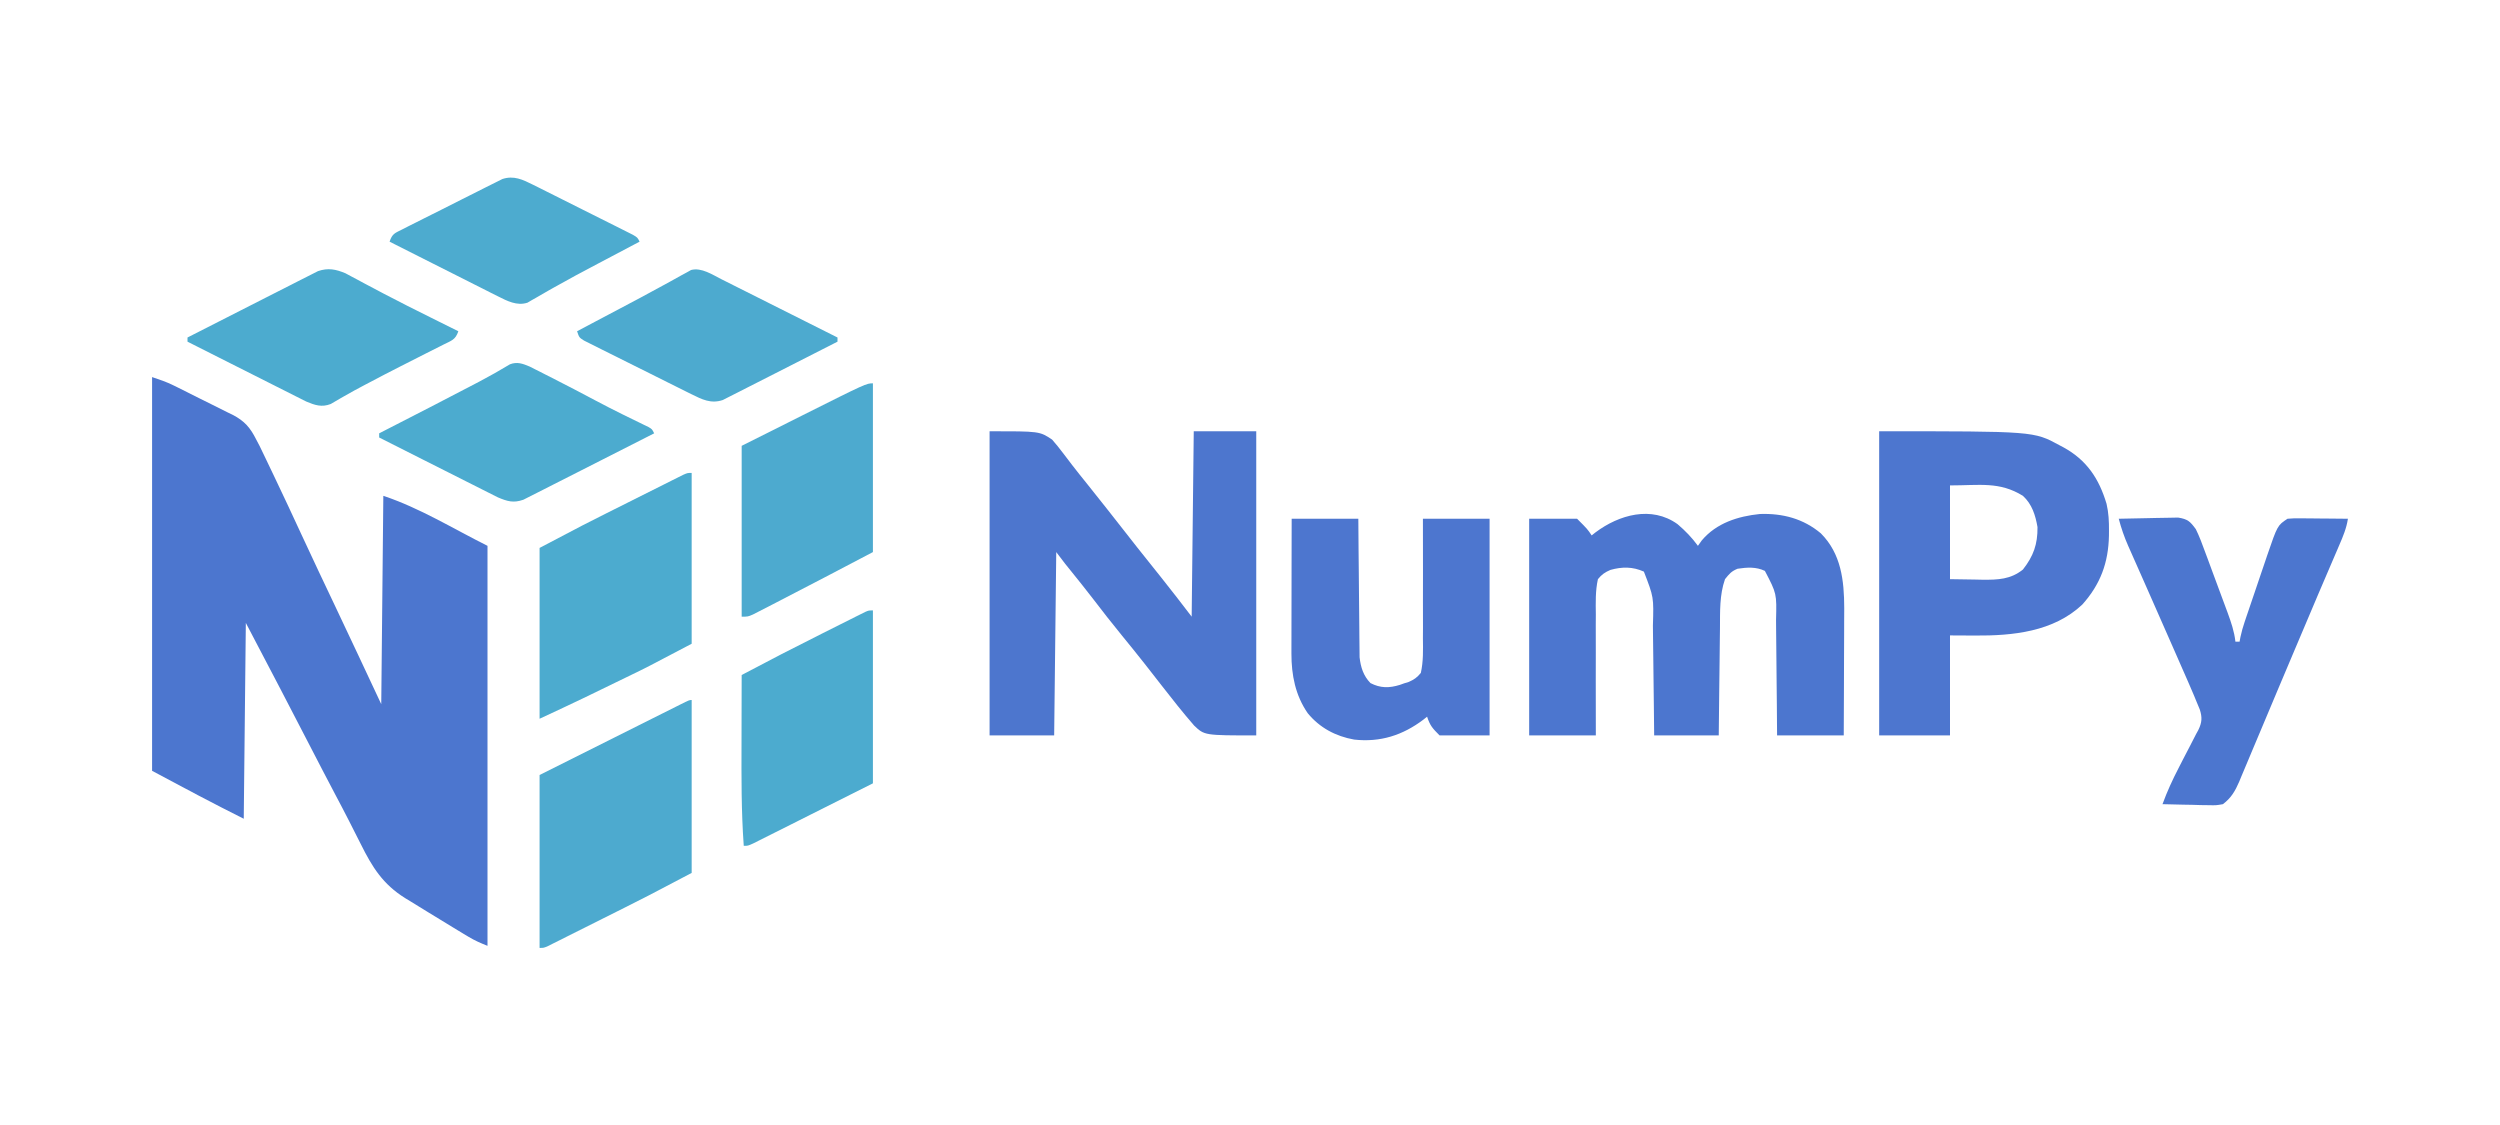 <?xml version="1.0" encoding="UTF-8"?>
<svg version="1.1" xmlns="http://www.w3.org/2000/svg" width="1200" height="540">
<path d="M0 0 C3.681 1.227 6.788 2.267 10.182 3.936 C10.946 4.31 11.71 4.685 12.498 5.071 C15.949 6.792 19.399 8.516 22.841 10.256 C24.652 11.167 26.469 12.069 28.29 12.961 C30.935 14.258 33.564 15.583 36.191 16.914 C37 17.304 37.808 17.694 38.641 18.096 C44.366 21.054 47.125 24.277 50 30 C50.543 31.032 51.087 32.063 51.646 33.126 C52.124 34.121 52.602 35.116 53.094 36.141 C53.642 37.278 54.19 38.416 54.755 39.588 C55.337 40.808 55.919 42.029 56.5 43.25 C57.121 44.544 57.741 45.839 58.362 47.133 C62.928 56.67 67.394 66.252 71.827 75.852 C77.121 87.304 82.525 98.704 87.942 110.099 C95.354 125.706 102.667 141.355 110 157 C110.33 124 110.66 91 111 57 C128.539 62.846 144.465 72.732 161 81 C161 144.36 161 207.72 161 273 C157.624 271.65 154.948 270.495 151.91 268.672 C151.136 268.209 150.362 267.746 149.565 267.269 C148.739 266.767 147.913 266.266 147.062 265.75 C146.197 265.226 145.332 264.701 144.441 264.161 C141.623 262.447 138.812 260.723 136 259 C135.019 258.404 134.039 257.809 133.028 257.195 C130.072 255.395 127.128 253.575 124.188 251.75 C123.276 251.197 122.364 250.643 121.424 250.073 C110.765 243.383 105.73 235.334 100.188 224.188 C99.571 222.971 98.954 221.754 98.336 220.539 C97.109 218.126 95.887 215.711 94.669 213.293 C92.516 209.044 90.298 204.832 88.062 200.625 C83.869 192.691 79.743 184.723 75.625 176.75 C71.015 167.826 66.398 158.905 61.75 150 C61.328 149.191 60.906 148.383 60.471 147.55 C55.323 137.695 50.159 127.849 45 118 C44.67 149.02 44.34 180.04 44 212 C29.198 204.599 14.588 196.815 0 189 C0 126.63 0 64.26 0 0 Z " fill="#4C76CF" transform="translate(73,181)"/>
<path d="M0 0 C24 0 24 0 30 4 C31.825 6.077 33.484 8.103 35.125 10.312 C36.085 11.57 37.046 12.826 38.008 14.082 C38.499 14.729 38.991 15.375 39.497 16.042 C41.948 19.235 44.475 22.365 47 25.5 C53.176 33.198 59.269 40.96 65.354 48.729 C66.715 50.466 68.076 52.202 69.438 53.938 C70.113 54.799 70.113 54.799 70.803 55.678 C74.639 60.558 78.514 65.406 82.414 70.236 C87.382 76.415 92.161 82.71 97 89 C97.33 59.63 97.66 30.26 98 0 C107.9 0 117.8 0 128 0 C128 48.18 128 96.36 128 146 C103.139 146 103.139 146 98.148 141.23 C92.68 134.931 87.528 128.409 82.415 121.822 C80.159 118.917 77.894 116.019 75.625 113.125 C75.177 112.554 74.73 111.983 74.269 111.394 C70.709 106.867 67.08 102.398 63.438 97.938 C58.703 92.139 54.093 86.265 49.555 80.312 C46.116 75.826 42.566 71.426 39.021 67.023 C38.541 66.426 38.061 65.83 37.566 65.215 C37.143 64.69 36.72 64.165 36.283 63.625 C34.823 61.775 33.414 59.885 32 58 C31.67 87.04 31.34 116.08 31 146 C20.77 146 10.54 146 0 146 C0 97.82 0 49.64 0 0 Z " fill="#4D76CE" transform="translate(475,207)"/>
<path d="M0 0 C3.702 3.146 6.931 6.478 9.797 10.418 C10.416 9.552 11.034 8.685 11.672 7.793 C18.698 -0.532 29.052 -3.8 39.582 -4.863 C50.472 -5.239 60.391 -2.639 68.797 4.418 C78.559 14.18 79.997 27.094 80.029 40.306 C80.023 42.545 80.008 44.784 79.992 47.023 C79.988 48.6 79.986 50.176 79.984 51.752 C79.976 55.863 79.956 59.975 79.934 64.086 C79.91 69.039 79.901 73.992 79.889 78.945 C79.87 86.436 79.832 93.927 79.797 101.418 C69.237 101.418 58.677 101.418 47.797 101.418 C47.741 94.086 47.741 94.086 47.684 86.605 C47.653 83.497 47.622 80.389 47.588 77.281 C47.534 72.355 47.483 67.428 47.45 62.501 C47.424 58.527 47.384 54.552 47.334 50.578 C47.317 49.066 47.306 47.554 47.299 46.042 C47.626 33.334 47.626 33.334 41.945 22.449 C37.716 20.419 33.353 20.732 28.797 21.418 C25.779 22.704 24.976 23.737 22.797 26.418 C20.138 34.025 20.446 41.892 20.383 49.855 C20.364 51.346 20.345 52.837 20.324 54.328 C20.273 58.227 20.233 62.126 20.196 66.026 C20.149 70.718 20.087 75.409 20.028 80.101 C19.94 87.206 19.87 94.312 19.797 101.418 C9.567 101.418 -0.663 101.418 -11.203 101.418 C-11.252 96.77 -11.301 92.121 -11.352 87.332 C-11.387 84.37 -11.423 81.408 -11.461 78.445 C-11.521 73.754 -11.579 69.062 -11.625 64.371 C-11.662 60.584 -11.709 56.797 -11.761 53.011 C-11.78 51.573 -11.795 50.136 -11.806 48.698 C-11.389 35.064 -11.389 35.064 -16.141 22.793 C-21.502 20.386 -26.592 20.409 -32.212 21.979 C-34.896 23.148 -36.337 24.135 -38.203 26.418 C-39.443 32.026 -39.275 37.593 -39.203 43.312 C-39.211 44.987 -39.222 46.661 -39.236 48.336 C-39.264 52.734 -39.245 57.13 -39.216 61.528 C-39.195 66.02 -39.218 70.511 -39.238 75.002 C-39.271 83.808 -39.249 92.612 -39.203 101.418 C-49.763 101.418 -60.323 101.418 -71.203 101.418 C-71.203 67.098 -71.203 32.778 -71.203 -2.582 C-63.613 -2.582 -56.023 -2.582 -48.203 -2.582 C-43.203 2.418 -43.203 2.418 -41.203 5.418 C-40.609 4.947 -40.015 4.477 -39.402 3.992 C-28.087 -4.508 -12.491 -8.97 0 0 Z " fill="#4C76CF" transform="translate(805.203,251.582)"/>
<path d="M0 0 C74.24 0 74.24 0 86.5 6.688 C87.163 7.038 87.826 7.388 88.509 7.749 C99.624 13.863 105.522 22.713 109.145 34.828 C110.154 39.147 110.346 43.327 110.312 47.75 C110.307 48.536 110.301 49.321 110.295 50.131 C110.027 63.107 106.208 73.472 97.5 83.188 C83.634 96.26 64.128 98.196 46 98.062 C42.04 98.042 38.08 98.021 34 98 C34 113.84 34 129.68 34 146 C22.78 146 11.56 146 0 146 C0 97.82 0 49.64 0 0 Z M34 26 C34 40.85 34 55.7 34 71 C39.94 71.093 39.94 71.093 46 71.188 C47.849 71.228 47.849 71.228 49.734 71.27 C56.974 71.325 63.178 71.114 69.023 66.352 C74.05 59.93 76.096 54.246 76 46 C75.001 40.258 73.377 35.022 69 31 C57.694 24.017 48.234 26 34 26 Z " fill="#4D76CF" transform="translate(902,207)"/>
<path d="M0 0 C10.56 0 21.12 0 32 0 C32.037 4.972 32.075 9.944 32.113 15.066 C32.144 18.225 32.175 21.383 32.209 24.541 C32.263 29.549 32.314 34.557 32.346 39.565 C32.373 43.604 32.413 47.644 32.463 51.683 C32.48 53.221 32.491 54.758 32.498 56.296 C32.507 58.458 32.535 60.618 32.568 62.78 C32.584 64.622 32.584 64.622 32.601 66.501 C33.143 71.255 34.408 75.353 37.812 78.875 C42.606 81.34 46.771 81.333 51.917 79.745 C52.605 79.499 53.292 79.253 54 79 C54.699 78.788 55.398 78.576 56.118 78.358 C58.755 77.213 60.172 76.246 62 74 C63.233 68.463 63.072 62.973 63 57.324 C63.008 55.672 63.019 54.02 63.033 52.368 C63.061 48.029 63.042 43.692 63.013 39.353 C62.991 34.922 63.015 30.491 63.035 26.061 C63.068 17.373 63.045 8.687 63 0 C73.56 0 84.12 0 95 0 C95 34.32 95 68.64 95 104 C87.08 104 79.16 104 71 104 C67.546 100.546 66.436 99.309 65 95 C64.429 95.459 63.858 95.918 63.27 96.391 C53.291 103.942 42.533 107.394 30 106 C21.128 104.421 13.431 100.337 7.688 93.312 C1.763 84.739 -0.132 74.959 -0.114 64.709 C-0.114 64.006 -0.114 63.303 -0.114 62.579 C-0.113 60.274 -0.106 57.969 -0.098 55.664 C-0.096 54.058 -0.094 52.453 -0.093 50.847 C-0.09 46.635 -0.08 42.423 -0.069 38.212 C-0.057 33.15 -0.052 28.089 -0.046 23.028 C-0.037 15.352 -0.017 7.676 0 0 Z " fill="#4D76CF" transform="translate(620,249)"/>
<path d="M0 0 C4.466 -0.124 8.93 -0.215 13.397 -0.275 C14.915 -0.3 16.433 -0.334 17.951 -0.377 C20.138 -0.438 22.324 -0.466 24.512 -0.488 C25.826 -0.514 27.141 -0.541 28.495 -0.568 C33.095 0.177 34.246 1.247 37 5 C38.716 8.505 40.06 12.111 41.391 15.777 C41.976 17.344 41.976 17.344 42.573 18.941 C43.392 21.144 44.206 23.348 45.013 25.555 C46.246 28.927 47.5 32.291 48.758 35.654 C49.553 37.799 50.348 39.944 51.141 42.09 C51.514 43.093 51.886 44.096 52.271 45.13 C53.951 49.742 55.452 54.089 56 59 C56.66 59 57.32 59 58 59 C58.136 58.267 58.271 57.535 58.411 56.78 C58.942 54.274 59.608 51.944 60.427 49.52 C60.858 48.238 60.858 48.238 61.298 46.93 C61.608 46.019 61.918 45.107 62.238 44.168 C62.721 42.742 62.721 42.742 63.214 41.287 C63.896 39.279 64.579 37.271 65.264 35.263 C66.304 32.211 67.335 29.155 68.365 26.1 C69.031 24.143 69.697 22.187 70.363 20.23 C70.82 18.872 70.82 18.872 71.285 17.487 C76.19 3.207 76.19 3.207 81 0 C84.003 -0.227 84.003 -0.227 87.637 -0.195 C88.935 -0.189 90.234 -0.182 91.572 -0.176 C92.944 -0.159 94.316 -0.142 95.688 -0.125 C97.071 -0.115 98.454 -0.106 99.838 -0.098 C103.225 -0.074 106.613 -0.041 110 0 C109.322 4.521 107.657 8.493 105.852 12.656 C105.528 13.414 105.204 14.172 104.87 14.952 C104.164 16.601 103.457 18.249 102.747 19.896 C101.207 23.471 99.676 27.051 98.145 30.631 C97.335 32.525 96.524 34.419 95.713 36.313 C91.686 45.718 87.713 55.145 83.743 64.573 C81.374 70.195 78.995 75.814 76.617 81.432 C74.142 87.287 71.681 93.148 69.228 99.012 C67.594 102.912 65.949 106.809 64.303 110.704 C63.525 112.55 62.751 114.399 61.982 116.249 C60.919 118.806 59.84 121.357 58.758 123.906 C58.45 124.656 58.143 125.406 57.826 126.179 C55.906 130.647 53.982 134.005 50 137 C46.77 137.568 46.77 137.568 43.168 137.488 C41.876 137.472 40.583 137.456 39.252 137.439 C37.897 137.398 36.542 137.355 35.188 137.312 C33.813 137.287 32.439 137.265 31.064 137.244 C27.709 137.185 24.355 137.103 21 137 C23.193 130.965 25.827 125.251 28.777 119.559 C29.462 118.22 30.146 116.88 30.83 115.541 C31.885 113.477 32.947 111.42 34.037 109.374 C35.104 107.366 36.131 105.34 37.152 103.309 C37.483 102.708 37.814 102.108 38.156 101.49 C39.981 97.759 40.123 95.374 38.889 91.541 C38.285 90.017 37.655 88.503 37 87 C36.731 86.337 36.462 85.675 36.184 84.992 C35.36 82.99 34.497 81.011 33.621 79.031 C33.297 78.289 32.972 77.547 32.638 76.782 C31.938 75.185 31.237 73.588 30.535 71.992 C29.418 69.455 28.306 66.916 27.195 64.377 C23.549 56.049 19.883 47.73 16.206 39.415 C14.555 35.68 12.907 31.944 11.259 28.207 C10.081 25.542 8.898 22.879 7.715 20.217 C6.988 18.572 6.261 16.927 5.535 15.281 C5.206 14.544 4.876 13.807 4.537 13.048 C2.649 8.755 1.186 4.539 0 0 Z " fill="#4C76CF" transform="translate(1017,249)"/>
<path d="M0 0 C0 27.39 0 54.78 0 83 C-21.983 94.57 -21.983 94.57 -32.16 99.664 C-33.844 100.508 -33.844 100.508 -35.562 101.37 C-37.887 102.535 -40.214 103.7 -42.54 104.863 C-45.522 106.355 -48.502 107.85 -51.48 109.348 C-54.351 110.79 -57.224 112.227 -60.098 113.664 C-61.165 114.201 -62.233 114.739 -63.333 115.292 C-64.312 115.781 -65.292 116.269 -66.301 116.772 C-67.163 117.204 -68.025 117.635 -68.913 118.08 C-71 119 -71 119 -73 119 C-73 91.61 -73 64.22 -73 36 C-61.141 30.06 -49.281 24.12 -37.062 18 C-33.313 16.121 -29.563 14.241 -25.699 12.305 C-21.134 10.02 -21.134 10.02 -18.999 8.952 C-17.502 8.202 -16.005 7.452 -14.509 6.702 C-12.248 5.567 -9.986 4.436 -7.723 3.305 C-7.052 2.967 -6.381 2.63 -5.69 2.283 C-1.114 0 -1.114 0 0 0 Z " fill="#4DAACF" transform="translate(332,336)"/>
<path d="M0 0 C0 27.06 0 54.12 0 82 C-21.858 93.504 -21.858 93.504 -28.859 96.887 C-29.663 97.278 -30.466 97.669 -31.293 98.071 C-32.952 98.878 -34.612 99.684 -36.272 100.488 C-38.765 101.695 -41.256 102.907 -43.746 104.119 C-45.388 104.917 -47.03 105.714 -48.672 106.512 C-49.388 106.86 -50.104 107.208 -50.842 107.567 C-58.193 111.124 -65.597 114.545 -73 118 C-73 90.94 -73 63.88 -73 36 C-51.017 24.43 -51.017 24.43 -40.84 19.336 C-39.717 18.773 -38.595 18.21 -37.438 17.63 C-35.113 16.465 -32.786 15.3 -30.46 14.137 C-27.478 12.645 -24.498 11.15 -21.52 9.652 C-18.649 8.21 -15.776 6.773 -12.902 5.336 C-11.301 4.53 -11.301 4.53 -9.667 3.708 C-8.688 3.219 -7.708 2.731 -6.699 2.228 C-5.837 1.796 -4.975 1.365 -4.087 0.92 C-2 0 -2 0 0 0 Z " fill="#4CABCF" transform="translate(332,227)"/>
<path d="M0 0 C0 27.39 0 54.78 0 83 C-9.859 87.95 -19.718 92.9 -29.875 98 C-32.989 99.566 -36.103 101.132 -39.312 102.746 C-41.768 103.977 -44.224 105.207 -46.68 106.438 C-47.32 106.76 -47.96 107.083 -48.619 107.415 C-50.499 108.363 -52.382 109.305 -54.265 110.246 C-55.327 110.779 -56.388 111.312 -57.482 111.861 C-60 113 -60 113 -62 113 C-63.188 96.505 -63.121 80.017 -63.069 63.491 C-63.058 59.816 -63.054 56.142 -63.049 52.467 C-63.038 45.311 -63.021 38.156 -63 31 C-50.323 24.264 -37.572 17.693 -24.732 11.273 C-21.879 9.845 -19.028 8.411 -16.178 6.977 C-14.357 6.065 -12.536 5.153 -10.715 4.242 C-9.442 3.6 -9.442 3.6 -8.143 2.945 C-7.363 2.557 -6.584 2.169 -5.781 1.769 C-5.097 1.426 -4.412 1.083 -3.707 0.73 C-2 0 -2 0 0 0 Z " fill="#4CABCF" transform="translate(419,293)"/>
<path d="M0 0 C0 26.73 0 53.46 0 81 C-15.306 89.056 -30.629 97.07 -46 105 C-46.832 105.431 -47.664 105.862 -48.521 106.306 C-50.511 107.336 -52.504 108.357 -54.5 109.375 C-56.031 110.16 -56.031 110.16 -57.594 110.961 C-60 112 -60 112 -63 112 C-63 84.94 -63 57.88 -63 30 C-55.719 26.349 -48.439 22.699 -40.938 18.938 C-37.54 17.232 -37.54 17.232 -34.074 15.492 C-3.166 0 -3.166 0 0 0 Z " fill="#4DAACF" transform="translate(419,184)"/>
<path d="M0 0 C1.162 0.588 1.162 0.588 2.347 1.188 C3.226 1.629 4.104 2.071 5.01 2.526 C5.944 3.003 6.877 3.481 7.839 3.973 C8.816 4.467 9.792 4.96 10.798 5.469 C17.78 9.012 24.717 12.637 31.628 16.316 C35.826 18.544 40.046 20.71 44.308 22.813 C45.232 23.268 46.155 23.724 47.106 24.193 C48.896 25.072 50.688 25.945 52.482 26.813 C53.283 27.206 54.084 27.599 54.91 28.004 C55.977 28.521 55.977 28.521 57.066 29.049 C58.714 30.035 58.714 30.035 59.714 32.035 C51.222 36.374 42.721 40.696 34.209 44.995 C30.257 46.992 26.308 48.995 22.365 51.012 C18.56 52.958 14.747 54.888 10.928 56.808 C9.473 57.543 8.021 58.284 6.572 59.03 C4.54 60.075 2.499 61.099 0.454 62.12 C-0.705 62.708 -1.864 63.297 -3.059 63.903 C-7.839 65.581 -10.711 64.697 -15.285 62.776 C-16.338 62.246 -17.39 61.715 -18.475 61.168 C-19.354 60.729 -19.354 60.729 -20.251 60.281 C-22.17 59.32 -24.083 58.348 -25.997 57.375 C-27.333 56.703 -28.67 56.032 -30.007 55.362 C-33.512 53.601 -37.012 51.832 -40.511 50.06 C-44.088 48.251 -47.67 46.451 -51.25 44.651 C-58.267 41.121 -65.278 37.581 -72.286 34.035 C-72.286 33.375 -72.286 32.715 -72.286 32.035 C-71.325 31.542 -70.364 31.05 -69.374 30.542 C-47.791 19.488 -47.791 19.488 -26.286 8.285 C-25.555 7.902 -24.824 7.519 -24.071 7.125 C-19.135 4.524 -14.289 1.785 -9.512 -1.101 C-6.05 -2.444 -3.343 -1.411 0 0 Z " fill="#4CABCF" transform="translate(254.286,175.965)"/>
<path d="M0 0 C0.904 0.486 1.807 0.972 2.738 1.472 C3.781 2.024 4.824 2.577 5.899 3.146 C7.565 4.046 7.565 4.046 9.265 4.964 C11.657 6.232 14.051 7.498 16.445 8.761 C17.066 9.09 17.687 9.419 18.327 9.758 C25.787 13.698 33.337 17.456 40.89 21.214 C42.228 21.881 43.566 22.548 44.904 23.215 C48.003 24.758 51.102 26.3 54.203 27.839 C52.814 32.005 50.873 32.325 46.992 34.281 C46.039 34.767 46.039 34.767 45.066 35.262 C42.991 36.318 40.91 37.36 38.828 38.402 C37.401 39.125 35.975 39.85 34.549 40.575 C31.725 42.012 28.899 43.445 26.072 44.875 C21.215 47.335 16.392 49.858 11.578 52.402 C10.836 52.79 10.094 53.179 9.33 53.579 C5.977 55.34 2.657 57.137 -0.621 59.035 C-1.215 59.373 -1.81 59.711 -2.422 60.06 C-3.967 60.945 -5.502 61.85 -7.035 62.757 C-11.35 64.448 -14.608 63.338 -18.796 61.58 C-19.849 61.049 -20.902 60.519 -21.986 59.972 C-22.865 59.533 -22.865 59.533 -23.762 59.085 C-25.681 58.124 -27.595 57.152 -29.508 56.179 C-30.844 55.507 -32.181 54.836 -33.518 54.166 C-37.023 52.405 -40.523 50.636 -44.023 48.864 C-47.6 47.055 -51.181 45.255 -54.762 43.455 C-61.778 39.925 -68.789 36.385 -75.797 32.839 C-75.797 32.179 -75.797 31.519 -75.797 30.839 C-67.323 26.498 -58.84 22.177 -50.344 17.88 C-46.399 15.884 -42.457 13.881 -38.523 11.863 C-34.725 9.915 -30.919 7.985 -27.105 6.066 C-25.654 5.332 -24.205 4.592 -22.76 3.845 C-20.732 2.798 -18.693 1.774 -16.65 0.755 C-15.493 0.167 -14.337 -0.422 -13.145 -1.028 C-8.296 -2.669 -4.656 -1.932 0 0 Z " fill="#4CABCF" transform="translate(165.797,131.161)"/>
<path d="M0 0 C0.606 0.303 1.211 0.605 1.835 0.917 C3.817 1.909 5.797 2.906 7.776 3.904 C9.157 4.596 10.539 5.288 11.92 5.98 C15.542 7.795 19.161 9.614 22.78 11.435 C26.479 13.295 30.18 15.15 33.881 17.005 C41.132 20.642 48.381 24.283 55.627 27.927 C55.627 28.587 55.627 29.247 55.627 29.927 C48.178 33.745 40.721 37.544 33.252 41.322 C29.783 43.077 26.319 44.838 22.86 46.613 C19.522 48.325 16.175 50.022 12.823 51.709 C11.547 52.354 10.274 53.005 9.003 53.662 C7.221 54.583 5.427 55.481 3.633 56.379 C2.616 56.896 1.599 57.413 0.551 57.947 C-5.118 59.848 -9.416 57.657 -14.546 55.107 C-15.422 54.676 -15.422 54.676 -16.317 54.235 C-18.231 53.289 -20.14 52.331 -22.048 51.373 C-23.382 50.708 -24.717 50.044 -26.051 49.381 C-28.838 47.992 -31.623 46.598 -34.405 45.199 C-37.975 43.406 -41.552 41.629 -45.132 39.856 C-47.885 38.491 -50.633 37.116 -53.38 35.738 C-54.698 35.079 -56.018 34.423 -57.338 33.77 C-59.179 32.858 -61.014 31.934 -62.846 31.006 C-64.415 30.221 -64.415 30.221 -66.015 29.42 C-68.373 27.927 -68.373 27.927 -69.373 24.927 C-67.163 23.755 -64.953 22.583 -62.744 21.412 C-62.051 21.044 -61.358 20.676 -60.644 20.298 C-56.81 18.265 -52.975 16.236 -49.137 14.213 C-42.132 10.52 -35.138 6.817 -28.205 2.99 C-27.163 2.423 -26.122 1.856 -25.049 1.272 C-23.142 0.233 -21.243 -0.822 -19.355 -1.894 C-18.51 -2.35 -17.665 -2.806 -16.794 -3.276 C-16.079 -3.675 -15.363 -4.073 -14.625 -4.484 C-9.657 -5.782 -4.366 -2.192 0 0 Z " fill="#4DAACF" transform="translate(346.373,134.073)"/>
<path d="M0 0 C1.117 0.554 2.235 1.108 3.386 1.679 C4.589 2.286 5.792 2.893 6.995 3.5 C8.239 4.122 9.484 4.744 10.729 5.365 C13.327 6.664 15.924 7.968 18.518 9.276 C21.846 10.955 25.181 12.621 28.518 14.283 C31.085 15.563 33.648 16.849 36.211 18.136 C37.44 18.753 38.67 19.368 39.901 19.982 C41.615 20.837 43.325 21.702 45.035 22.566 C46.01 23.056 46.984 23.546 47.988 24.051 C50.194 25.348 50.194 25.348 51.194 27.348 C50.279 27.83 49.365 28.313 48.422 28.81 C44.92 30.658 41.418 32.508 37.917 34.358 C35.575 35.595 33.232 36.829 30.888 38.064 C23.965 41.718 17.059 45.388 10.249 49.25 C9.252 49.813 8.255 50.375 7.228 50.954 C5.417 51.983 3.614 53.024 1.821 54.081 C1.021 54.534 0.221 54.987 -0.603 55.453 C-1.277 55.847 -1.95 56.24 -2.645 56.646 C-7.66 58.275 -12.354 55.82 -16.811 53.572 C-18.552 52.701 -18.552 52.701 -20.329 51.813 C-21.579 51.178 -22.829 50.542 -24.079 49.906 C-25.371 49.257 -26.663 48.608 -27.955 47.96 C-31.342 46.259 -34.724 44.549 -38.104 42.836 C-41.561 41.087 -45.021 39.348 -48.482 37.608 C-55.261 34.197 -62.035 30.776 -68.806 27.348 C-67.506 23.45 -66.256 23.25 -62.647 21.421 C-61.545 20.858 -60.444 20.294 -59.308 19.713 C-58.096 19.106 -56.883 18.5 -55.669 17.895 C-54.429 17.269 -53.19 16.643 -51.95 16.017 C-49.348 14.706 -46.743 13.402 -44.134 12.104 C-40.797 10.441 -37.473 8.755 -34.151 7.063 C-31.593 5.763 -29.027 4.478 -26.458 3.197 C-25.23 2.582 -24.004 1.962 -22.781 1.336 C-21.065 0.461 -19.339 -0.391 -17.612 -1.243 C-16.633 -1.734 -15.655 -2.224 -14.647 -2.73 C-9.169 -4.508 -4.943 -2.471 0 0 Z " fill="#4DABCF" transform="translate(255.806,88.652)"/>
</svg>
